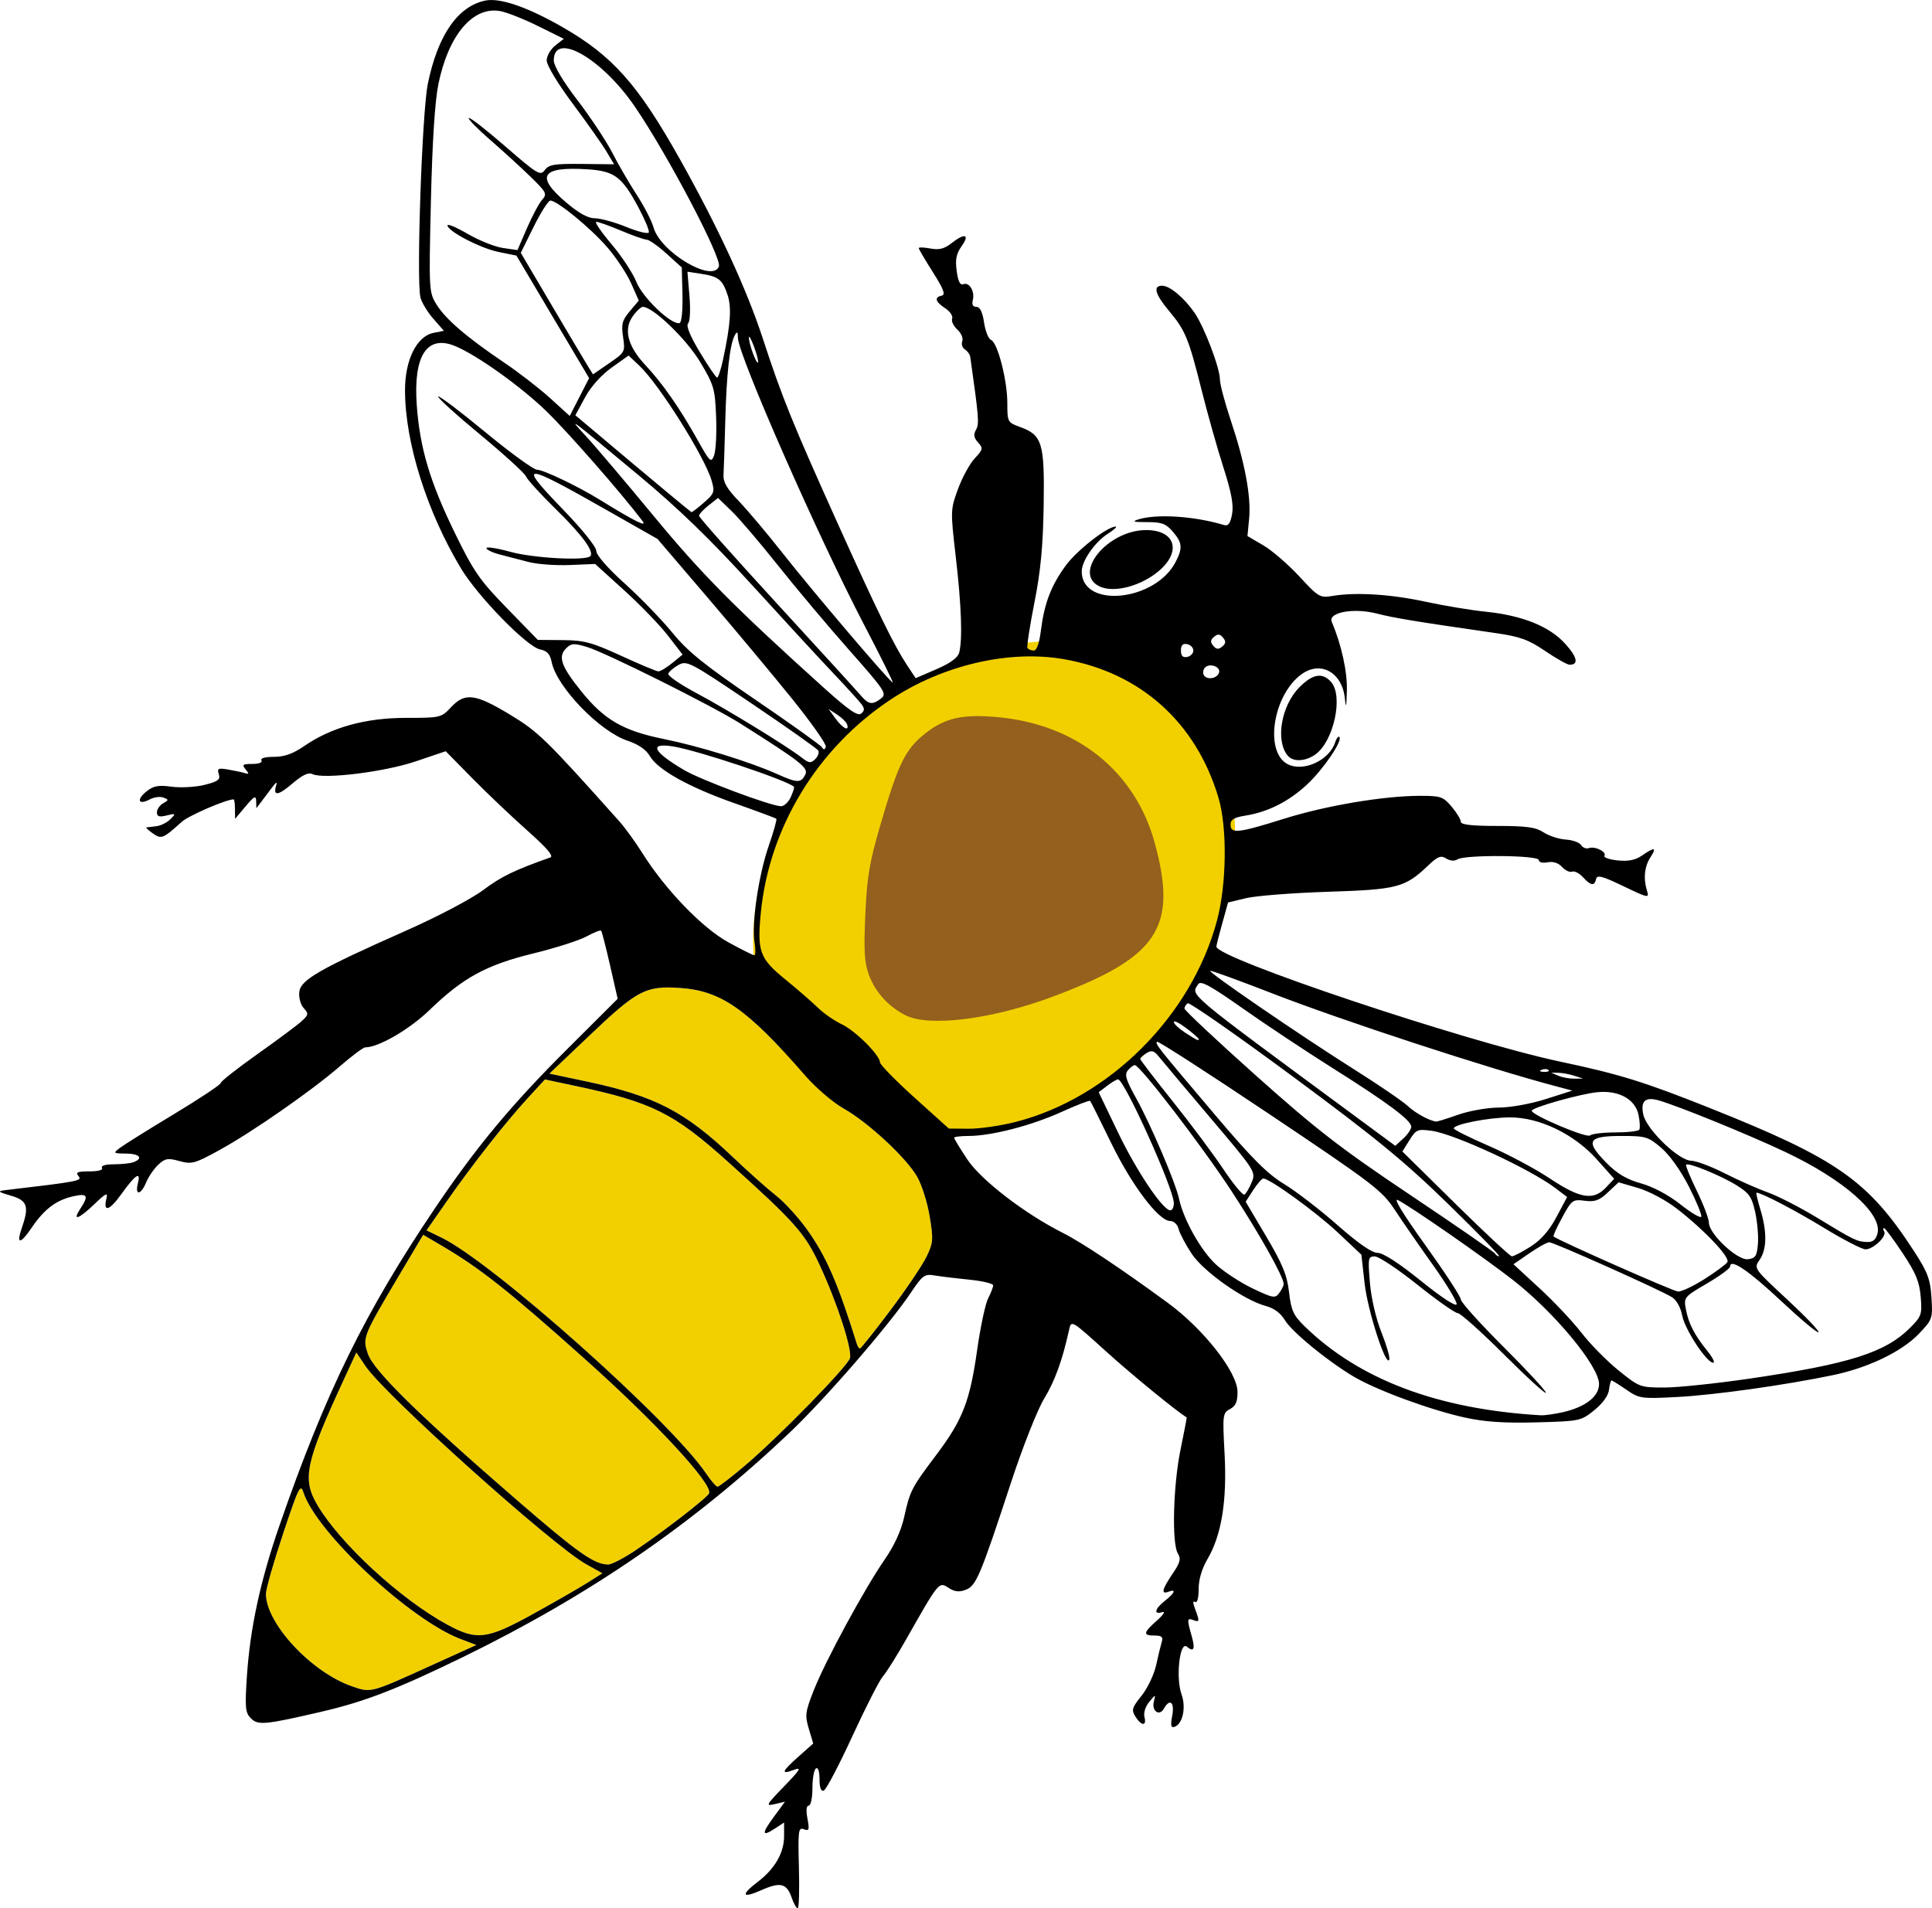 <?xml version="1.0" encoding="UTF-8" standalone="no"?>
<!-- Created with Inkscape (http://www.inkscape.org/) -->

<svg
   xmlns:dc="http://purl.org/dc/elements/1.1/"
   xmlns:cc="http://creativecommons.org/ns#"
   xmlns:rdf="http://www.w3.org/1999/02/22-rdf-syntax-ns#"
   xmlns:svg="http://www.w3.org/2000/svg"
   xmlns="http://www.w3.org/2000/svg"
   xmlns:sodipodi="http://sodipodi.sourceforge.net/DTD/sodipodi-0.dtd"
   xmlns:inkscape="http://www.inkscape.org/namespaces/inkscape"
   version="1.1"
   id="svg815"
   width="348.969"
   height="344.709"
   viewBox="0 0 348.969 344.709"
   sodipodi:docname="bee.svg"
   inkscape:version="0.92.2 (unknown)">
  <defs
     id="defs819" />
  <sodipodi:namedview
     pagecolor="#ffffff"
     bordercolor="#666666"
     borderopacity="1"
     objecttolerance="10"
     gridtolerance="10"
     guidetolerance="10"
     inkscape:pageopacity="0"
     inkscape:pageshadow="2"
     inkscape:window-width="2987"
     inkscape:window-height="1692"
     id="namedview817"
     showgrid="false"
     fit-margin-top="0"
     fit-margin-left="0"
     fit-margin-right="0"
     fit-margin-bottom="0"
     inkscape:zoom="3.0644602"
     inkscape:cx="161.86858"
     inkscape:cy="137.01354"
     inkscape:window-x="481"
     inkscape:window-y="131"
     inkscape:window-maximized="0"
     inkscape:current-layer="svg815" />
  <path
     transform="matrix(0.901,-0.434,0.224,0.975,0,0)"
     style="fill:#f2d000;fill-opacity:1;stroke:none;stroke-width:2.557;stroke-miterlimit:4;stroke-dasharray:none;stroke-opacity:1"
     inkscape:transform-center-x="-5.9241873"
     inkscape:transform-center-y="15.798181"
     d="m 189.573,228.182 c -1e-5,23.218 -18.893,44.585 -45.806,42.156 -28.026,-2.529 -47.163,-21.987 -47.949,-42.039 -0.918,-23.403 18.773,-41.397 45.255,-41.397 26.482,0 48.5,18.062 48.5,41.28 z"
     id="path1109"
     inkscape:connector-curvature="0"
     sodipodi:nodetypes="sssss" />
  <path
     style="fill:#f2d000;fill-opacity:1;stroke-width:0.64"
     d="m 77.518,301.004 8.53,-3.869 -2.854,-1.083 c -9.116,-3.46 -26.004,-19.207 -28.374,-26.456 -0.545,-1.666 -0.878,-0.993 -3.695,7.455 -1.703,5.108 -3.096,9.988 -3.096,10.846 0,5.34 8.185,14.143 15.523,16.697 3.464,1.205 3.297,1.248 13.966,-3.591 z"
     id="path1036"
     inkscape:connector-curvature="0" />
  <path
     style="fill:#f2d000;fill-opacity:1;stroke-width:0.64"
     d="m 96.365,291.49 c 3.92,-2.166 8.323,-4.696 9.785,-5.623 l 2.658,-1.686 -2.95,-1.651 c -6.084,-3.405 -36.303,-30.538 -39.824,-35.757 l -1.674,-2.481 -2.276,4.928 c -6.937,15.02 -7.546,17.921 -4.754,22.65 4.113,6.965 15.046,17.026 23.475,21.601 5.331,2.894 7.16,2.661 15.56,-1.981 z"
     id="path1034"
     inkscape:connector-curvature="0" />
  <path
     style="fill:#f2d000;fill-opacity:1;stroke-width:0.64"
     d="m 114.943,279.936 c 5.494,-3.73 12.878,-9.466 13.154,-10.218 0.622,-1.695 -9.638,-12.786 -22.309,-24.116 C 91.61,232.925 86.686,229.037 79.432,224.791 l -2.996,-1.753 -4.141,6.976 c -6.786,11.432 -6.844,11.576 -5.839,14.545 1.026,3.033 9.358,11.21 26.851,26.353 11.044,9.56 13.977,11.636 16.515,11.691 0.635,0.014 2.939,-1.186 5.12,-2.667 z"
     id="path1032"
     inkscape:connector-curvature="0" />
  <path
     style="fill:#f2d000;fill-opacity:1;stroke-width:0.64"
     d="m 134.731,264.586 c 6.015,-5.117 18.298,-17.696 18.788,-19.242 0.476,-1.5 -2.296,-10.032 -5.497,-16.92 -2.634,-5.668 -4.453,-7.709 -16.614,-18.646 -9.669,-8.696 -13.661,-10.687 -27.22,-13.576 l -5.76,-1.227 -3.078,3.346 c -3.968,4.314 -10.164,12.209 -14.715,18.752 l -3.593,5.166 2.693,1.309 c 9.306,4.523 41.392,33.127 47.813,42.625 0.88,1.302 1.809,2.369 2.064,2.371 0.255,0.003 2.559,-1.778 5.12,-3.957 z"
     id="path1030"
     inkscape:connector-curvature="0" />
  <path
     style="fill:#f2d000;fill-opacity:1;stroke-width:0.64"
     d="m 160.807,236.708 c 2.845,-3.784 5.779,-8.129 6.521,-9.657 1.246,-2.565 1.291,-3.126 0.592,-7.359 -0.416,-2.52 -1.446,-5.759 -2.289,-7.197 -2.028,-3.46 -8.845,-9.777 -13.211,-12.241 -1.95,-1.1 -5.042,-3.748 -6.986,-5.98 -10.505,-12.067 -15.211,-15.348 -22.704,-15.828 -6.147,-0.395 -7.638,0.398 -16.359,8.696 l -7.132,6.786 6.634,1.404 c 12.382,2.62 17.792,5.407 26.43,13.614 2.84,2.698 6.394,5.866 7.898,7.038 1.504,1.173 4.028,3.945 5.609,6.161 3.44,4.82 5.505,9.574 8.967,20.641 0.138,0.44 0.387,0.8 0.554,0.8 0.167,0 2.631,-3.096 5.476,-6.88 z"
     id="path1024"
     inkscape:connector-curvature="0" />
  <path
     style="fill:#895321;fill-opacity:0.894;stroke-width:0.64"
     d="m 163.483,183.355 c -3.026,-1.571 -5.327,-4.098 -6.48,-7.116 -0.87,-2.278 -0.999,-4.262 -0.709,-10.931 0.295,-6.776 0.74,-9.472 2.643,-16.01 3.321,-11.409 4.555,-13.943 8.185,-16.813 3.587,-2.836 6.793,-3.545 13.24,-2.931 14.241,1.357 24.746,9.85 28.253,22.842 4.113,15.24 0.554,20.542 -18.572,27.668 -10.981,4.092 -22.311,5.495 -26.56,3.29 z"
     id="path994"
     inkscape:connector-curvature="0" />
  <path
     inkscape:connector-curvature="0"
     id="path938"
     d="m 143.001,342.779 c -0.909,-2.608 -2.033,-2.886 -5.486,-1.358 -3.508,1.552 -3.784,0.892 -0.632,-1.512 3.075,-2.345 4.74,-5.237 4.743,-8.235 l 0.003,-2.474 -1.656,1.085 c -2.391,1.566 -2.442,0.945 -0.177,-2.135 l 1.991,-2.707 -1.839,0.431 c -1.71,0.401 -1.592,0.177 1.681,-3.205 2.947,-3.045 3.234,-3.529 1.76,-2.975 -2.426,0.911 -2.208,0.304 0.871,-2.429 l 2.631,-2.335 -0.798,-2.664 c -0.729,-2.434 -0.649,-3.042 0.93,-7.032 2.107,-5.323 9.168,-18.33 12.795,-23.567 1.719,-2.482 2.959,-5.198 3.508,-7.68 1.045,-4.727 1.309,-5.237 5.8,-11.2 4.747,-6.304 6.052,-9.646 7.359,-18.851 0.597,-4.208 1.495,-8.442 1.995,-9.408 0.5,-0.967 0.909,-2.026 0.909,-2.355 0,-0.328 -1.944,-0.79 -4.32,-1.027 -2.376,-0.236 -5.201,-0.579 -6.277,-0.763 -1.788,-0.304 -2.155,-0.038 -4.24,3.075 -3.987,5.953 -15.508,19.248 -22.047,25.44 -17.356,16.435 -36.053,29.274 -58.796,40.375 -11.864,5.791 -17.807,8.091 -25.564,9.896 -10.284,2.392 -11.532,2.509 -12.836,1.206 -0.996,-0.996 -1.084,-1.913 -0.717,-7.512 0.574,-8.753 2.427,-17.33 5.92,-27.404 8.331,-24.022 15.387,-38.417 28.012,-57.152 7.517,-11.155 13.771,-18.679 23.995,-28.872 l 9.05,-9.022 -1.37,-6.013 c -0.754,-3.307 -1.482,-6.137 -1.618,-6.287 -0.136,-0.151 -1.324,0.315 -2.64,1.036 -1.316,0.72 -5.632,2.1 -9.592,3.067 -8.483,2.071 -12.704,4.368 -18.721,10.186 -3.672,3.551 -9.233,6.785 -11.667,6.785 -0.339,0 -2.389,1.532 -4.555,3.405 -5.182,4.48 -15.845,11.896 -21.818,15.174 -4.402,2.416 -4.961,2.568 -7.181,1.955 -2.097,-0.579 -2.59,-0.493 -3.822,0.664 -0.778,0.731 -1.76,2.164 -2.183,3.185 -0.963,2.324 -2.065,2.443 -1.493,0.161 0.569,-2.266 -0.436,-1.597 -3.032,2.019 -2.113,2.943 -3.262,3.286 -2.662,0.796 0.296,-1.23 -0.019,-1.09 -2.167,0.961 -2.881,2.75 -4.044,3.128 -2.534,0.823 1.565,-2.389 1.306,-2.829 -1.317,-2.238 -3.05,0.688 -5.215,2.33 -7.478,5.672 -2.064,3.049 -2.829,3.049 -1.766,2.3e-4 1.354,-3.885 0.994,-4.927 -2.006,-5.796 -2.255,-0.653 -2.446,-0.82 -1.12,-0.976 13.482,-1.587 14.06,-1.698 13.355,-2.548 -0.575,-0.693 -0.199,-0.857 1.965,-0.857 1.621,0 2.52,-0.252 2.281,-0.64 -0.238,-0.386 0.616,-0.64 2.15,-0.64 1.4,0 3.001,-0.175 3.558,-0.388 1.814,-0.696 1.067,-1.531 -1.388,-1.552 -2.288,-0.019 -2.34,-0.066 -1.12,-1.003 0.704,-0.54 5.096,-3.285 9.76,-6.099 4.664,-2.814 8.48,-5.351 8.48,-5.638 0,-0.287 2.952,-2.614 6.56,-5.17 3.608,-2.556 7.208,-5.234 7.999,-5.949 1.319,-1.192 1.355,-1.394 0.432,-2.414 -0.565,-0.625 -0.916,-1.909 -0.799,-2.929 0.249,-2.178 3.63,-4.116 19.33,-11.082 5.722,-2.539 11.806,-5.745 13.924,-7.337 3.198,-2.404 5.618,-3.579 12.074,-5.86 0.672,-0.238 -0.574,-1.7 -4.16,-4.883 -2.816,-2.499 -7.28,-6.741 -9.92,-9.426 l -4.8,-4.882 -5.44,1.839 c -5.654,1.912 -16.651,3.263 -18.633,2.29 -0.724,-0.356 -1.798,0.148 -3.596,1.686 -2.59,2.217 -3.542,2.35 -2.971,0.416 0.229,-0.775 0.053,-0.716 -0.656,0.223 -0.532,0.704 -1.403,1.856 -1.936,2.56 l -0.968,1.28 -0.038,-1.28 c -0.032,-1.076 -0.338,-0.923 -1.923,0.96 l -1.886,2.24 -0.017,-1.76 c -0.01,-0.968 -0.116,-1.76 -0.237,-1.76 -1.346,0 -8.115,2.926 -9.359,4.045 -3.432,3.088 -3.687,3.189 -5.256,2.09 -0.797,-0.559 -1.314,-1.04 -1.147,-1.069 0.166,-0.029 0.965,-0.126 1.775,-0.215 0.81,-0.089 1.962,-0.66 2.56,-1.269 1.027,-1.045 0.99,-1.083 -0.673,-0.675 -1.352,0.331 -1.76,0.2 -1.76,-0.566 0,-0.549 0.504,-1.281 1.12,-1.626 1.034,-0.58 1.038,-0.66 0.05,-1.041 -0.588,-0.227 -1.693,-0.079 -2.455,0.329 -2.033,1.088 -2.492,0.095 -0.647,-1.4 1.295,-1.049 2.147,-1.214 4.607,-0.887 1.66,0.22 4.337,0.068 5.949,-0.338 2.422,-0.61 2.865,-0.945 2.553,-1.93 -0.331,-1.042 -0.113,-1.146 1.742,-0.824 1.166,0.202 2.521,0.493 3.011,0.647 0.728,0.228 0.742,0.101 0.082,-0.695 -0.696,-0.838 -0.524,-0.975 1.227,-0.975 1.194,0 1.873,-0.265 1.641,-0.64 -0.239,-0.387 0.648,-0.64 2.247,-0.64 1.903,0 3.442,-0.55 5.499,-1.965 4.901,-3.372 11.058,-5.075 18.349,-5.075 6.232,0 6.385,-0.036 8.145,-1.92 2.511,-2.688 4.367,-2.461 10.58,1.292 5.2,3.141 6.463,4.372 19.805,19.298 1.047,1.172 2.919,3.751 4.16,5.731 4.116,6.57 10.821,13.536 15.514,16.116 2.364,1.3 4.49,2.363 4.724,2.363 0.234,0 0.256,-1.043 0.05,-2.317 -0.558,-3.438 0.704,-12.079 2.543,-17.413 0.89,-2.58 1.514,-4.794 1.387,-4.921 -0.127,-0.127 -3.482,-1.376 -7.456,-2.775 -8.339,-2.937 -13.948,-6.058 -15.406,-8.57 -0.665,-1.145 -2.06,-2.104 -4.009,-2.755 -5.072,-1.693 -12.819,-9.727 -13.719,-14.23 -0.287,-1.436 -0.822,-2.013 -2.102,-2.269 -2.35,-0.47 -11.218,-9.555 -14.261,-14.608 -6.174,-10.254 -10.103,-22.74 -10.121,-32.165 -0.011,-5.513 2.108,-9.791 5.149,-10.4 l 1.875,-0.375 -1.907,-2.172 c -1.049,-1.195 -2.096,-2.924 -2.326,-3.842 -0.766,-3.053 0.284,-33.495 1.332,-38.611 1.791,-8.746 5.391,-13.97 10.351,-15.02 2.627,-0.556 7.586,1.137 13.883,4.74 9.133,5.226 13.719,10.383 21.36,24.024 6.894,12.308 11.998,23.361 14.926,32.32 3.492,10.686 5.345,15.252 13.799,33.996 6.906,15.311 9.913,21.448 12.215,24.926 l 1.579,2.386 3.745,-1.616 c 2.477,-1.069 3.869,-2.076 4.11,-2.974 0.631,-2.351 0.416,-8.482 -0.605,-17.293 -0.972,-8.382 -0.966,-8.571 0.399,-12.289 0.762,-2.077 2.119,-4.563 3.016,-5.525 1.507,-1.616 1.553,-1.835 0.606,-2.88 -0.763,-0.843 -0.857,-1.429 -0.37,-2.3 0.604,-1.08 0.519,-2.156 -1.034,-13.122 -0.066,-0.468 -0.502,-1.087 -0.969,-1.375 -0.467,-0.288 -0.682,-0.958 -0.478,-1.489 0.205,-0.533 -0.193,-1.474 -0.889,-2.104 -0.693,-0.627 -1.115,-1.517 -0.937,-1.979 0.177,-0.462 -0.389,-1.305 -1.257,-1.874 -1.795,-1.176 -2.016,-1.979 -0.628,-2.281 0.725,-0.158 0.345,-1.163 -1.6,-4.233 -1.403,-2.214 -2.552,-4.171 -2.552,-4.349 0,-0.178 0.944,-0.146 2.097,0.07 1.571,0.295 2.52,0.061 3.781,-0.931 2.421,-1.905 3.407,-1.659 1.89,0.472 -0.988,1.388 -1.196,2.414 -0.915,4.514 0.256,1.909 0.619,2.62 1.219,2.39 1.079,-0.414 2.099,1.343 1.69,2.91 -0.201,0.769 0.029,1.189 0.651,1.189 0.647,0 1.101,0.926 1.385,2.823 0.233,1.553 0.796,2.966 1.252,3.141 1.187,0.455 2.95,7.264 2.95,11.389 0,3.435 0.048,3.527 2.256,4.325 4.056,1.467 4.483,2.865 4.31,14.132 -0.114,7.399 -0.543,11.918 -1.675,17.629 -0.837,4.224 -1.399,7.896 -1.249,8.16 0.15,0.264 0.655,0.48 1.122,0.48 0.551,0 1.006,-1.263 1.298,-3.598 0.617,-4.935 1.848,-8.152 4.504,-11.771 2.03,-2.766 7.526,-7.048 9.01,-7.021 0.321,0.006 -0.342,0.604 -1.474,1.329 -2.302,1.474 -4.662,4.893 -4.662,6.753 0,6.771 13.268,5.446 16.961,-1.694 1.303,-2.519 1.212,-3.473 -0.52,-5.487 -1.237,-1.438 -1.997,-1.718 -4.64,-1.71 -2.453,0.007 -2.803,-0.103 -1.561,-0.493 3.299,-1.035 10.149,-0.586 15.445,1.014 0.784,0.237 1.151,-0.25 1.469,-1.946 0.311,-1.659 -0.108,-3.923 -1.575,-8.499 -1.1,-3.431 -2.863,-9.685 -3.919,-13.897 -2.351,-9.382 -2.935,-10.802 -5.888,-14.321 -2.543,-3.032 -2.959,-4.592 -1.213,-4.556 1.385,0.029 3.963,2.195 5.822,4.893 1.756,2.549 4.578,9.96 4.578,12.023 0,0.852 0.884,4.189 1.965,7.415 2.542,7.587 3.696,13.755 3.316,17.716 l -0.304,3.166 2.855,1.673 c 1.571,0.92 4.495,3.445 6.5,5.61 3.484,3.763 3.748,3.918 6.016,3.534 4.175,-0.707 10.522,-0.313 16.772,1.042 3.344,0.725 8.24,1.538 10.88,1.807 6.638,0.677 11.533,2.65 14.372,5.793 2.193,2.428 2.477,3.789 0.79,3.785 -0.419,-6.4e-4 -2.401,-1.115 -4.405,-2.476 -3.027,-2.057 -4.54,-2.604 -8.96,-3.241 -14.335,-2.066 -18.38,-2.731 -21.463,-3.528 -4.16,-1.075 -8.848,-0.215 -8.129,1.493 1.768,4.197 2.822,9.008 2.728,12.45 -0.081,2.978 -0.171,3.316 -0.365,1.383 -0.467,-4.642 -4.294,-6.833 -7.732,-4.425 -5.205,3.646 -6.88,14.015 -2.63,16.289 2.82,1.509 7.579,-0.667 8.619,-3.941 0.227,-0.715 0.565,-1.147 0.752,-0.961 0.651,0.651 -2.949,5.932 -5.899,8.651 -3.308,3.05 -7.014,4.911 -11.065,5.559 -2.052,0.328 -2.693,0.716 -2.693,1.629 0,1.691 1.36,1.542 9.648,-1.057 7.632,-2.393 18.049,-4.145 24.646,-4.145 3.672,0 4.125,0.158 5.649,1.969 0.911,1.083 1.657,2.307 1.657,2.72 0,0.526 1.974,0.751 6.588,0.751 5.28,0 6.939,0.23 8.357,1.159 0.973,0.637 2.776,1.223 4.009,1.302 1.232,0.079 2.478,0.529 2.769,0.999 0.291,0.471 0.922,0.716 1.403,0.544 1.105,-0.394 3.262,0.679 2.816,1.401 -0.184,0.298 0.888,0.668 2.382,0.823 1.946,0.202 3.198,-0.051 4.415,-0.893 2.266,-1.568 2.691,-1.481 1.518,0.309 -1.086,1.657 -1.318,3.867 -0.636,6.048 0.437,1.396 0.272,1.365 -4.264,-0.813 -3.817,-1.833 -4.757,-2.08 -4.925,-1.292 -0.28,1.319 -0.968,1.223 -2.373,-0.329 -0.648,-0.716 -1.53,-1.168 -1.959,-1.003 -0.429,0.165 -1.246,-0.216 -1.816,-0.846 -0.662,-0.732 -1.608,-1.036 -2.62,-0.842 -0.92,0.176 -1.584,0.003 -1.584,-0.412 0,-0.874 -13.3,-0.986 -14.663,-0.124 -0.555,0.352 -1.349,0.293 -2.062,-0.153 -0.961,-0.6 -1.518,-0.384 -3.257,1.267 -4.214,4 -5.511,4.34 -18.098,4.746 -6.336,0.204 -12.989,0.723 -14.784,1.152 l -3.264,0.781 -1.056,3.798 c -0.581,2.089 -1.056,3.965 -1.056,4.169 0,2.103 44.914,17.134 62.08,20.776 10.806,2.293 15.177,3.648 27.103,8.405 22.966,9.16 28.556,13.081 36.826,25.827 2.475,3.814 2.944,5.06 3.157,8.381 0.244,3.8 0.185,3.97 -2.257,6.537 -3.043,3.199 -9.13,6.142 -15.428,7.461 -8.699,1.821 -21.524,3.623 -28.281,3.974 -6.475,0.336 -6.809,0.288 -9.148,-1.322 -1.336,-0.919 -2.541,-1.671 -2.678,-1.671 -0.137,0 -0.34,0.763 -0.452,1.696 -0.124,1.042 -1.149,2.46 -2.66,3.68 -2.412,1.948 -2.605,1.988 -10.449,2.198 -5.799,0.155 -9.34,-0.083 -12.903,-0.865 -6.357,-1.396 -16.205,-5.039 -20.271,-7.499 -4.887,-2.957 -11.057,-8.051 -12.3,-10.154 -0.711,-1.204 -1.94,-2.108 -3.398,-2.5 -3.988,-1.074 -11.248,-6.194 -13.41,-9.457 -1.09,-1.646 -2.146,-3.646 -2.347,-4.445 -0.211,-0.843 -0.852,-1.453 -1.526,-1.453 -2.062,0 -6.933,-6.439 -10.652,-14.08 -1.97,-4.048 -3.682,-7.475 -3.803,-7.615 -0.122,-0.14 -2.459,0.762 -5.193,2.004 -5.403,2.455 -12.67,4.33 -16.778,4.33 -1.427,0 -2.594,0.148 -2.594,0.33 0,0.181 1.067,1.936 2.37,3.899 2.477,3.73 10.394,9.825 17.224,13.259 3.44,1.73 10.515,6.443 18.975,12.639 6.501,4.762 12.589,12.527 12.614,16.09 0.013,1.787 -0.325,2.56 -1.357,3.113 -1.32,0.707 -1.359,1.022 -0.98,8.078 0.456,8.51 -0.546,14.68 -3.087,19.016 -1.022,1.743 -1.599,3.703 -1.599,5.429 0,1.633 -0.252,2.546 -0.638,2.307 -0.424,-0.262 -0.424,0.168 0,1.284 0.845,2.223 0.811,2.438 -0.322,2.003 -1.131,-0.434 -1.165,-0.154 -0.331,2.753 0.712,2.483 0.449,3.119 -0.845,2.045 -1.283,-1.065 -2.026,5.653 -0.952,8.621 0.856,2.368 0.204,5.377 -1.273,5.867 -0.642,0.213 -0.739,-0.269 -0.409,-2.028 0.458,-2.439 -0.436,-3.182 -1.514,-1.257 -0.808,1.443 -2.234,0.43 -1.805,-1.282 0.339,-1.352 0.329,-1.351 -0.845,0.07 -0.681,0.824 -1.044,1.985 -0.852,2.72 0.441,1.686 -0.561,1.643 -1.63,-0.069 -0.75,-1.2 -0.626,-1.623 1.111,-3.783 1.075,-1.338 2.26,-3.826 2.633,-5.529 0.373,-1.703 0.832,-3.601 1.019,-4.217 0.262,-0.864 -0.036,-1.12 -1.303,-1.12 -2.151,0 -2.073,-0.483 0.437,-2.723 1.155,-1.03 1.582,-1.7 0.96,-1.507 -1.629,0.508 -1.371,-0.601 0.48,-2.056 1.79,-1.408 2.096,-2.184 0.64,-1.626 -1.399,0.537 -1.182,-0.424 0.731,-3.24 1.378,-2.028 1.556,-2.706 0.96,-3.66 -1.123,-1.799 -0.854,-12.331 0.481,-18.788 0.655,-3.168 1.154,-5.781 1.109,-5.807 -1.703,-0.984 -9.964,-7.745 -14.623,-11.967 -6.212,-5.629 -6.222,-5.635 -6.616,-3.852 -1.224,5.538 -2.56,9.223 -4.518,12.457 -1.215,2.007 -3.873,8.731 -5.945,15.04 -5.582,16.996 -6.32,18.748 -8.207,19.465 -1.209,0.46 -2.011,0.366 -3.127,-0.366 -1.718,-1.125 -1.705,-1.141 -7.607,9.27 -1.696,2.992 -3.595,6.016 -4.22,6.72 -0.625,0.704 -3.114,5.581 -5.533,10.839 -2.418,5.257 -4.741,9.673 -5.162,9.813 -0.499,0.166 -0.764,-0.554 -0.764,-2.076 0,-1.391 -0.258,-2.172 -0.64,-1.936 -0.352,0.218 -0.64,1.819 -0.64,3.558 0,1.773 -0.294,3.162 -0.669,3.162 -0.424,0 -0.508,0.86 -0.229,2.343 0.382,2.037 0.297,2.289 -0.65,1.925 -0.994,-0.381 -1.072,0.229 -0.891,6.938 0.109,4.046 0.011,7.355 -0.219,7.355 -0.23,-6.4e-4 -0.72,-0.869 -1.09,-1.93 z m -65.483,-41.775 8.53,-3.869 -2.854,-1.083 c -9.116,-3.46 -26.004,-19.207 -28.374,-26.456 -0.545,-1.666 -0.878,-0.993 -3.695,7.455 -1.703,5.108 -3.096,9.988 -3.096,10.846 0,5.34 8.185,14.143 15.523,16.697 3.464,1.205 3.297,1.248 13.966,-3.591 z m 18.847,-9.514 c 3.92,-2.166 8.323,-4.696 9.785,-5.623 l 2.658,-1.686 -2.95,-1.651 c -6.084,-3.405 -36.303,-30.538 -39.824,-35.757 l -1.674,-2.481 -2.276,4.928 c -6.937,15.02 -7.546,17.921 -4.754,22.65 4.113,6.965 15.046,17.026 23.475,21.601 5.331,2.894 7.16,2.661 15.56,-1.981 z M 114.943,279.936 c 5.494,-3.73 12.878,-9.466 13.154,-10.218 0.622,-1.695 -9.638,-12.786 -22.309,-24.116 C 91.61,232.925 86.686,229.037 79.432,224.791 l -2.996,-1.753 -4.141,6.976 c -6.786,11.432 -6.844,11.576 -5.839,14.545 1.026,3.033 9.358,11.21 26.851,26.353 11.044,9.56 13.977,11.636 16.515,11.691 0.635,0.014 2.939,-1.186 5.12,-2.667 z m 19.788,-15.349 c 6.015,-5.117 18.298,-17.696 18.788,-19.242 0.476,-1.5 -2.296,-10.032 -5.497,-16.92 -2.634,-5.668 -4.453,-7.709 -16.614,-18.646 -9.669,-8.696 -13.661,-10.687 -27.22,-13.576 l -5.76,-1.227 -3.078,3.346 c -3.968,4.314 -10.164,12.209 -14.715,18.752 l -3.593,5.166 2.693,1.309 c 9.306,4.523 41.392,33.127 47.813,42.625 0.88,1.302 1.809,2.369 2.064,2.371 0.255,0.003 2.559,-1.778 5.12,-3.957 z m 147.632,-9.519 c 4.043,-0.932 6.464,-2.832 6.464,-5.074 0,-3.224 -8.07,-12.968 -15.579,-18.811 -5.355,-4.167 -18.169,-13.069 -20.739,-14.408 -0.915,-0.476 0.892,2.497 4.96,8.162 3.519,4.901 6.399,9.308 6.399,9.792 0,0.484 3.456,4.327 7.68,8.54 4.224,4.213 7.68,7.948 7.68,8.3 0,0.352 -3.388,-2.74 -7.53,-6.87 -4.141,-4.13 -7.918,-7.51 -8.394,-7.51 -0.475,0 -3.748,-2.304 -7.272,-5.12 -3.524,-2.816 -6.99,-5.12 -7.7,-5.12 -1.216,0 -1.268,0.279 -0.889,4.766 0.236,2.789 1.096,6.497 2.074,8.94 0.919,2.296 1.56,4.508 1.424,4.916 -0.532,1.597 -3.888,-8.732 -4.451,-13.7 l -0.594,-5.241 -4.294,-4.039 c -3.917,-3.684 -12.274,-9.732 -13.421,-9.713 -0.26,0.004 -1.083,0.949 -1.828,2.1 l -1.354,2.092 3.694,6.242 c 2.964,5.008 3.782,7.003 4.141,10.094 0.383,3.299 0.782,4.18 2.78,6.13 9.885,9.652 24.073,15.01 42.653,16.107 0.704,0.042 2.547,-0.217 4.096,-0.574 z m 33.788,-6.067 c 17.86,-2.622 24.388,-4.687 28.817,-9.116 2.109,-2.109 2.225,-2.444 1.96,-5.646 -0.225,-2.718 -0.886,-4.311 -3.277,-7.907 -1.647,-2.477 -3.153,-4.503 -3.347,-4.503 -0.194,0 -0.181,0.278 0.028,0.617 0.523,0.846 -1.962,3.223 -3.37,3.223 -0.629,0 -3.997,-1.739 -7.482,-3.864 -5.255,-3.204 -11.336,-6.376 -12.224,-6.376 -0.114,0 0.207,1.368 0.715,3.04 1.225,4.037 1.175,7.214 -0.142,9.095 -1.075,1.535 -1.06,1.558 4.956,7.133 3.319,3.076 5.877,5.751 5.683,5.945 -0.194,0.194 -3.219,-2.334 -6.722,-5.618 -5.892,-5.523 -9.238,-7.79 -9.238,-6.258 0,0.342 -1.891,1.729 -4.202,3.08 -4.137,2.42 -4.195,2.492 -3.785,4.678 0.483,2.576 1.548,4.632 3.907,7.545 0.926,1.144 1.384,2.08 1.017,2.08 -1.178,0 -5.126,-6.012 -5.597,-8.524 -0.266,-1.419 -1.022,-2.79 -1.818,-3.297 -1.956,-1.247 -21.37,-9.939 -22.198,-9.939 -0.382,0 -1.992,0.893 -3.579,1.985 l -2.885,1.985 4.723,4.352 c 2.598,2.394 5.998,6.005 7.557,8.025 1.559,2.02 4.564,5.073 6.677,6.783 3.773,3.053 3.925,3.11 8.293,3.11 2.447,0 9.437,-0.732 15.533,-1.627 z M 160.807,236.708 c 2.845,-3.784 5.779,-8.129 6.521,-9.657 1.246,-2.565 1.291,-3.126 0.592,-7.359 -0.416,-2.52 -1.446,-5.759 -2.289,-7.197 -2.028,-3.46 -8.845,-9.777 -13.211,-12.241 -1.95,-1.1 -5.042,-3.748 -6.986,-5.98 -10.505,-12.067 -15.211,-15.348 -22.704,-15.828 -6.147,-0.395 -7.638,0.398 -16.359,8.696 l -7.132,6.786 6.634,1.404 c 12.382,2.62 17.792,5.407 26.43,13.614 2.84,2.698 6.394,5.866 7.898,7.038 1.504,1.173 4.028,3.945 5.609,6.161 3.44,4.82 5.505,9.574 8.967,20.641 0.138,0.44 0.387,0.8 0.554,0.8 0.167,0 2.631,-3.096 5.476,-6.88 z m 97.992,-8.251 c -2.473,-3.47 -5.584,-7.967 -6.914,-9.994 -2.236,-3.41 -3.915,-4.689 -22.497,-17.146 -11.044,-7.404 -20.221,-13.321 -20.393,-13.149 -0.379,0.379 -0.079,0.758 10.563,13.319 6.598,7.787 9.361,10.549 12.402,12.396 2.152,1.307 6.48,4.638 9.618,7.401 3.778,3.327 6.23,5.024 7.26,5.024 0.986,0 3.842,1.847 7.813,5.052 3.693,2.982 6.338,4.715 6.452,4.229 0.107,-0.453 -1.83,-3.662 -4.303,-7.132 z m -26.931,3.471 c 0,-1.26 -4.397,-9.092 -9.4,-16.747 -5.308,-8.12 -16.567,-22.792 -17.49,-22.792 -0.26,0 -0.825,0.424 -1.255,0.943 -0.636,0.766 -0.364,1.697 1.451,4.96 2.673,4.806 7.178,15.355 7.792,18.241 0.806,3.795 4.01,9.469 6.738,11.934 1.485,1.342 4.47,3.278 6.633,4.303 3.638,1.724 3.993,1.782 4.733,0.779 0.44,-0.597 0.8,-1.326 0.8,-1.621 z m 76.031,-0.904 c 2.007,-1.279 3.855,-2.647 4.107,-3.04 0.543,-0.848 -4.091,-5.76 -9.097,-9.642 -1.984,-1.539 -5.054,-3.178 -7.035,-3.757 l -3.515,-1.027 -1.925,1.813 c -1.563,1.472 -2.352,1.758 -4.194,1.521 -2.17,-0.28 -2.346,-0.149 -4.063,3.005 -0.987,1.814 -1.694,3.367 -1.571,3.451 1.37,0.941 21.638,9.9 22.494,9.943 0.633,0.031 2.793,-0.989 4.8,-2.268 z m 9.626,-6.315 c 0.119,-1.408 -0.102,-4.002 -0.491,-5.764 -0.61,-2.758 -1.084,-3.436 -3.417,-4.878 -2.848,-1.76 -8.645,-4.121 -9.062,-3.691 -0.135,0.139 0.736,2.266 1.934,4.728 1.198,2.462 2.179,5.043 2.179,5.736 0,2.02 5.128,6.839 7.04,6.616 1.365,-0.16 1.632,-0.563 1.817,-2.747 z m -55.945,-7.228 c -7.855,-7.663 -13.069,-11.941 -28.053,-23.017 -10.123,-7.483 -18.669,-13.442 -18.992,-13.242 -0.323,0.2 -0.587,0.626 -0.587,0.947 0,0.322 5.832,5.792 12.96,12.158 10.946,9.775 15.275,13.123 27.859,21.549 8.194,5.487 15.051,10.223 15.238,10.525 0.186,0.302 0.538,0.536 0.781,0.52 0.243,-0.015 -3.899,-4.263 -9.206,-9.44 z m 14.857,7.708 c 1.913,-1.21 3.384,-2.887 4.705,-5.366 l 1.922,-3.606 -2.078,-1.578 c -4.553,-3.459 -18.267,-9.819 -22.384,-10.381 -2.555,-0.349 -2.817,-0.239 -4.014,1.682 l -1.28,2.056 9.6,9.46 c 5.28,5.203 9.858,9.467 10.173,9.476 0.315,0.009 1.825,-0.775 3.356,-1.743 z m 62.69,-2.406 c 0.893,-3.56 -6.09,-9.716 -16.699,-14.721 -6.674,-3.149 -19.165,-8.239 -22.794,-9.289 -2.454,-0.71 -3.348,0.107 -2.808,2.568 0.593,2.699 6.41,8.298 8.642,8.318 0.88,0.008 3.616,1.038 6.08,2.288 2.464,1.25 5.982,2.808 7.818,3.462 1.836,0.654 5.861,2.726 8.944,4.605 6.611,4.028 7.117,4.272 8.985,4.331 1.01,0.032 1.546,-0.425 1.831,-1.562 z m -34.059,-8.431 c -1.457,-2.871 -3.481,-5.714 -4.982,-6.999 -2.375,-2.033 -2.812,-2.164 -7.233,-2.164 -6.038,0 -6.563,0.909 -2.762,4.783 2,2.038 3.668,3.036 6.327,3.785 2.216,0.625 4.97,2.095 7.13,3.806 1.936,1.534 3.622,2.527 3.747,2.206 0.125,-0.32 -0.878,-2.758 -2.227,-5.418 z m -93.04,2.961 c 0,-2.533 -8.959,-22.383 -10.087,-22.35 -0.26,0.008 -1.151,0.536 -1.98,1.173 l -1.507,1.159 3.522,7.327 c 3.355,6.979 8.084,14.006 9.427,14.006 0.344,0 0.625,-0.592 0.625,-1.316 z m 14.061,-3.757 c 0.775,-1.87 0.657,-2.054 -7.437,-11.601 -4.523,-5.335 -8.716,-10.318 -9.317,-11.073 -0.881,-1.107 -1.315,-1.235 -2.24,-0.663 -0.631,0.39 -1.147,0.861 -1.147,1.045 0,0.185 2.622,3.609 5.826,7.61 3.204,4.001 7.322,9.515 9.152,12.253 1.829,2.738 3.562,4.832 3.851,4.654 0.289,-0.178 0.879,-1.18 1.312,-2.225 z m 63.993,0.941 1.477,-1.572 -3.125,-3.499 c -4.103,-4.594 -10.383,-7.62 -15.751,-7.591 -3.825,0.021 -10.094,1.253 -10.094,1.985 0,0.233 2.831,1.649 6.291,3.147 3.46,1.498 8.428,4.147 11.04,5.887 5.499,3.663 7.9,4.051 10.163,1.643 z m -35.174,-10.966 c 0,-1.166 -4.186,-4.292 -14.178,-10.586 -4.879,-3.074 -12.216,-7.945 -16.303,-10.826 -5.741,-4.046 -7.558,-5.039 -7.986,-4.364 -1.343,2.12 -2.808,0.887 28.547,24.024 l 7.04,5.195 1.44,-1.324 c 0.792,-0.728 1.44,-1.682 1.44,-2.119 z m 36.89,1.018 c 2.197,0 4.132,-0.223 4.301,-0.496 0.169,-0.273 0.108,-1.465 -0.134,-2.65 -0.574,-2.808 -3.481,-4.457 -7.288,-4.134 -3.059,0.259 -12.012,2.776 -12.001,3.373 0.014,0.789 9.928,4.986 10.521,4.453 0.334,-0.3 2.405,-0.546 4.602,-0.546 z m -108.329,-1.9 c 16.905,-4.324 31.718,-19.128 36.339,-36.317 1.762,-6.554 1.892,-16.818 0.283,-22.23 -4.046,-13.606 -14.099,-22.621 -27.915,-25.033 -9.912,-1.73 -21.913,1.064 -31.297,7.288 -13.217,8.765 -21.934,23.069 -23.453,38.483 -0.689,6.992 -0.216,8.295 4.371,12.032 2.195,1.788 4.855,4.096 5.911,5.128 1.056,1.032 2.993,2.382 4.305,2.999 2.476,1.165 6.854,5.518 6.95,6.912 0.03,0.439 2.839,3.306 6.24,6.371 l 6.185,5.573 3.578,0.028 c 1.968,0.015 5.794,-0.539 8.504,-1.232 z m 79.925,-1.3 c 2.004,-0.704 5.304,-1.284 7.338,-1.289 2.108,-0.005 5.752,-0.665 8.483,-1.536 l 4.787,-1.527 -2.867,-0.759 c -12.524,-3.316 -38.662,-11.877 -51.479,-16.859 -5.969,-2.32 -10.945,-4.126 -11.059,-4.012 -0.306,0.306 16.197,11.611 25.751,17.64 4.576,2.887 9.04,5.929 9.92,6.76 1.356,1.279 3.899,2.675 5.142,2.822 0.188,0.022 1.981,-0.535 3.984,-1.239 z m 20.954,-7.04 c -0.88,-0.282 -2.176,-0.521 -2.88,-0.531 l -1.28,-0.019 1.28,0.55 c 0.704,0.303 2,0.542 2.88,0.531 l 1.6,-0.019 z m -4.653,-1.027 c -0.213,-0.213 -0.765,-0.235 -1.227,-0.051 -0.511,0.204 -0.359,0.356 0.387,0.387 0.675,0.028 1.053,-0.123 0.84,-0.336 z m -63.187,-5.617 c 0,-0.134 -1.008,-1.013 -2.24,-1.953 -1.232,-0.94 -2.24,-1.434 -2.24,-1.099 0,0.335 0.936,1.209 2.08,1.942 2.194,1.405 2.4,1.5 2.4,1.11 z m -73.679,-43.679 c 0.422,-0.925 0.684,-1.764 0.583,-1.864 -1.179,-1.164 -17.273,-6.546 -21.784,-7.284 -4.505,-0.737 -3.745,0.914 1.965,4.271 2.998,1.762 15.537,6.448 17.452,6.521 0.559,0.021 1.362,-0.718 1.784,-1.644 z m 2.599,-4.004 c 0.676,-1.262 -0.564,-2.246 -11.721,-9.303 -5.044,-3.19 -24.365,-12.831 -27.716,-13.83 -2.334,-0.696 -2.814,-0.661 -3.745,0.269 -1.498,1.498 -0.878,3.257 2.727,7.73 4.183,5.189 7.581,7.155 14.941,8.642 6.339,1.281 15.569,4.134 20.434,6.316 3.651,1.637 4.287,1.659 5.081,0.176 z m 2.361,-4.423 c -0.215,-0.347 -5.625,-4.165 -12.023,-8.485 -11.17,-7.541 -11.696,-7.817 -13.234,-6.95 -0.881,0.497 -1.701,1.205 -1.823,1.574 -0.122,0.369 2.159,1.938 5.069,3.486 5.485,2.918 16.291,9.538 19.005,11.642 1.353,1.049 1.674,1.086 2.476,0.284 0.507,-0.507 0.745,-1.205 0.531,-1.553 z m -4.66,-9.266 c -3.466,-4.295 -10.366,-12.565 -15.335,-18.377 l -9.034,-10.568 -9.206,-5.233 c -15.355,-8.728 -16.217,-8.719 -7.707,0.078 3.341,3.454 5.86,6.598 5.86,7.315 0,0.759 2.03,3.09 5.128,5.887 2.82,2.546 6.697,6.548 8.615,8.893 2.794,3.416 5.783,5.826 15.039,12.133 6.353,4.329 11.745,8.184 11.982,8.568 0.298,0.483 0.512,0.454 0.695,-0.094 0.145,-0.435 -2.572,-4.305 -6.037,-8.6 z m 9.877,4.549 c -0.137,-0.41 -0.944,-1.202 -1.795,-1.76 l -1.547,-1.015 1.262,1.74 c 1.283,1.769 2.532,2.39 2.08,1.035 z m 2.589,-3.66 c -0.423,-0.569 -2.683,-3.051 -5.021,-5.515 -2.339,-2.464 -8.975,-9.664 -14.748,-16 -7.495,-8.227 -13.334,-13.881 -20.426,-19.781 -12.925,-10.751 -12.995,-10.803 -9.541,-7.08 1.623,1.749 7.111,8.22 12.197,14.38 8.64,10.466 14.529,16.415 30.602,30.915 4.578,4.13 6.27,5.308 6.888,4.795 0.642,-0.533 0.653,-0.904 0.05,-1.715 z m 3.54,-1.015 c 1.11,-0.841 0.738,-1.407 -5.782,-8.78 -3.833,-4.334 -9.599,-11.193 -12.814,-15.241 -3.215,-4.048 -6.971,-8.449 -8.346,-9.78 l -2.5,-2.42 -1.712,1.347 c -0.942,0.741 -1.712,1.586 -1.712,1.879 0,0.293 6.264,7.351 13.92,15.685 7.656,8.334 14.496,15.832 15.2,16.662 1.495,1.762 2.132,1.872 3.747,0.648 z m -3.05,-13.3 c -8.32,-15.932 -22.755,-48.753 -22.796,-51.833 -0.015,-1.123 -0.141,-1.232 -0.56,-0.487 -0.904,1.605 -1.503,6.948 -1.721,15.36 -0.114,4.4 -0.259,8.813 -0.323,9.807 -0.087,1.358 0.599,2.55 2.763,4.8 1.583,1.646 5.144,5.873 7.912,9.393 5.465,6.948 19.431,23.36 19.88,23.36 0.152,0 -2.167,-4.68 -5.154,-10.4 z m 64.103,8.64 c 0.35,-1.051 -1.655,-1.801 -2.515,-0.941 -0.368,0.368 -0.466,0.998 -0.217,1.4 0.565,0.915 2.377,0.611 2.733,-0.459 z m -98.767,-1.738 1.873,-1.531 -2.629,-3.406 c -1.446,-1.873 -5.001,-5.556 -7.899,-8.185 l -5.27,-4.779 -4.592,0.192 c -2.526,0.105 -5.862,-0.139 -7.414,-0.544 -1.552,-0.404 -3.902,-1.015 -5.222,-1.357 -1.32,-0.342 -2.4,-0.86 -2.4,-1.151 0,-0.291 1.938,0.008 4.306,0.665 4.118,1.142 13.573,1.661 14.442,0.793 0.786,-0.786 -1.446,-3.829 -6.278,-8.559 -2.697,-2.64 -5.094,-5.273 -5.327,-5.851 -0.233,-0.578 -3.972,-3.989 -8.31,-7.58 -4.338,-3.591 -7.739,-6.677 -7.559,-6.857 0.18,-0.181 4.018,2.719 8.527,6.444 4.509,3.724 8.711,6.779 9.337,6.788 1.182,0.017 7.385,2.982 11.318,5.41 6.383,3.941 8.666,5.075 7.726,3.839 -3.924,-5.159 -13.517,-16.113 -17.396,-19.862 -4.637,-4.483 -12.507,-10.097 -16.433,-11.724 -5.096,-2.111 -7.587,1.719 -6.94,10.671 0.56,7.751 2.383,13.869 6.875,23.078 3.401,6.971 4.482,8.533 9.417,13.6 l 5.575,5.725 4.48,0.036 c 3.891,0.031 5.28,0.403 10.56,2.828 3.344,1.536 6.368,2.805 6.72,2.82 0.352,0.016 1.483,-0.66 2.513,-1.503 z m 94.127,-2.263 c 0,-0.518 -0.504,-1.04 -1.12,-1.158 -0.786,-0.151 -1.12,0.194 -1.12,1.158 0,0.964 0.334,1.31 1.12,1.158 0.616,-0.119 1.12,-0.64 1.12,-1.158 z m 5.363,-2.333 c -0.558,-0.672 -0.944,-0.708 -1.616,-0.15 -0.672,0.558 -0.708,0.944 -0.15,1.616 0.558,0.672 0.944,0.708 1.616,0.15 0.672,-0.558 0.708,-0.944 0.15,-1.616 z M 127.16,90.773 c 1.878,-1.649 1.974,-1.932 1.365,-4 -1.273,-4.317 -9.474,-17.351 -13.031,-20.711 l -1.954,-1.846 -3.076,2.197 c -1.882,1.345 -3.747,3.438 -4.807,5.396 l -1.731,3.199 10.371,8.724 c 5.704,4.798 10.477,8.745 10.607,8.77 0.13,0.025 1.145,-0.753 2.256,-1.729 z m 2.19,-15.506 c -0.201,-5.078 -0.395,-5.738 -2.91,-9.92 -2.486,-4.134 -8.506,-9.92 -10.32,-9.92 -0.354,0 -1.196,0.792 -1.869,1.76 -1.649,2.37 -0.838,5.399 2.355,8.8 3.045,3.243 6.186,7.745 9.333,13.378 2.309,4.132 2.506,4.318 3.047,2.88 0.318,-0.846 0.482,-3.986 0.363,-6.978 z m -29.506,-18.029 -6.564,-11.069 -3.207,-0.651 c -3.293,-0.669 -9.244,-3.765 -9.244,-4.811 0,-0.322 1.656,0.379 3.68,1.557 2.024,1.178 4.867,2.316 6.319,2.527 l 2.639,0.385 1.73,-3.995 c 0.952,-2.197 2.183,-4.497 2.737,-5.11 0.931,-1.032 0.77,-1.347 -2.129,-4.169 -1.725,-1.679 -5.008,-4.675 -7.295,-6.658 -2.288,-1.983 -4.016,-3.752 -3.84,-3.931 0.176,-0.18 3.145,2.127 6.597,5.125 5.823,5.057 6.339,5.367 7.132,4.282 0.727,-0.994 1.732,-1.16 6.688,-1.106 l 5.833,0.063 -1.386,-2.325 c -0.762,-1.279 -3.501,-5.161 -6.086,-8.627 -2.693,-3.611 -4.7,-6.939 -4.7,-7.794 0,-0.82 0.695,-2.038 1.543,-2.706 l 1.543,-1.214 -4.666,-2.309 c -2.566,-1.27 -5.637,-2.484 -6.823,-2.698 -4.936,-0.889 -9.339,4.311 -11.16,13.182 -0.633,3.082 -1.102,10.417 -1.353,21.139 -0.376,16.112 -0.357,16.462 1.018,18.687 1.629,2.636 5.472,5.935 12.218,10.486 2.64,1.781 6.384,4.679 8.32,6.438 l 3.52,3.2 1.75,-3.415 1.75,-3.415 z m 30.775,7.629 c 1.341,-6.303 1.549,-9.315 0.802,-11.581 -0.916,-2.775 -1.621,-3.341 -4.763,-3.825 l -2.491,-0.383 0.366,4.371 c 0.208,2.485 0.1,4.637 -0.25,4.988 -0.396,0.396 0.365,2.252 2.124,5.181 1.508,2.51 2.911,4.574 3.119,4.587 0.208,0.013 0.7,-1.489 1.093,-3.337 z m -18.076,-3.992 c -0.349,-2.325 -0.17,-3.009 1.214,-4.654 l 1.623,-1.929 -1.376,-3.111 c -0.757,-1.711 -2.699,-4.643 -4.316,-6.516 -2.985,-3.457 -9.051,-8.437 -10.278,-8.437 -0.37,0 -1.723,2.123 -3.008,4.719 l -2.335,4.719 5.614,9.521 c 3.088,5.237 6.024,10.176 6.524,10.976 l 0.91,1.454 2.918,-2.007 c 2.863,-1.969 2.91,-2.059 2.509,-4.733 z m 23.693,1.856 c -0.505,-1.377 -0.938,-2.187 -0.963,-1.8 -0.063,0.979 1.327,4.857 1.631,4.552 0.137,-0.137 -0.164,-1.375 -0.669,-2.753 z m -12.967,-9.487 -0.119,-4.931 -2.761,-2.497 c -1.518,-1.373 -3.129,-2.509 -3.58,-2.523 -0.451,-0.014 -2.53,-0.746 -4.621,-1.626 -2.091,-0.88 -4.105,-1.6 -4.477,-1.6 -0.372,0 0.85,1.8 2.715,4 1.865,2.2 3.904,5.296 4.531,6.88 1.125,2.84 6.354,7.811 7.791,7.408 0.369,-0.104 0.589,-2.265 0.521,-5.111 z m 6.581,-5.107 c 0.578,-1.507 -9.29,-20.272 -15.209,-28.92 -5.956,-8.702 -14.613,-13.624 -14.613,-8.308 0,0.992 1.635,3.741 4.295,7.22 2.363,3.09 5.183,7.346 6.268,9.458 1.085,2.112 3.074,5.536 4.42,7.608 1.346,2.072 2.71,4.716 3.03,5.875 1.226,4.438 10.652,10.08 11.808,7.067 z m -14.474,-10.556 c -3.022,-5.67 -4.368,-6.686 -9.272,-6.998 -8.297,-0.528 -9.445,1.201 -3.927,5.915 2.352,2.009 4.01,2.93 5.28,2.932 1.018,0.002 3.579,0.708 5.691,1.571 2.112,0.862 3.933,1.301 4.047,0.975 0.114,-0.326 -0.705,-2.303 -1.819,-4.395 z m 117.214,98.905 c -2.263,-2.726 -1.161,-9.068 2.151,-12.38 2.383,-2.383 4.108,-2.672 5.667,-0.948 2.295,2.536 0.502,10.794 -2.854,13.145 -1.811,1.268 -3.997,1.349 -4.965,0.184 z m -33.786,-30.477 c -5.293,-2.214 1.154,-10.262 8.221,-10.262 5.277,0 6.455,3.886 2.249,7.425 -3.141,2.643 -7.87,3.924 -10.47,2.837 z"
     style="fill:#000000;fill-opacity:1;stroke-width:0.64"
     sodipodi:nodetypes="ccccccccccsscccscsscsccsssccsssccsccccscscccscccccsccccscscccssscscsscsccsccccccccccsscccccsscccccccccscscscscscsccccscsccccccsccssssccscssccccsccccccsccccccsccsccccsccccscscccccscccsccccsscccccccsccccssscscscsscccccccccscccccscccccccsssccccssscccscccscsccssscssccscscccscccsccccccscscccsccccscssccssccscsssccccccccccsscscccccsccsccsccscsccsccssccsccccscscccssscscscccccscscsscccccccscscscccccscccsccssccccsccccscsscccsscccscccsccscssccscscsscccsccccccccccccccccscccscsscccccccccccccccscccsccccccscscccscccssscsccscsscccccscccscccsccssccsccscssssssccccccccccsccsccccccsccccccccccssscscccsccccccssccsccccccscscsssccccccccccccccsccssccccsscccsccccccscscscccccccsccsccsccscccccscsscssccscccscscscccccsccccccscsscscsccscccscccccsssscccccsccsccscsccccccccccsscccccccsccsccccccsccccccsscccccsccsscccccccccsssccscc" />
</svg>
